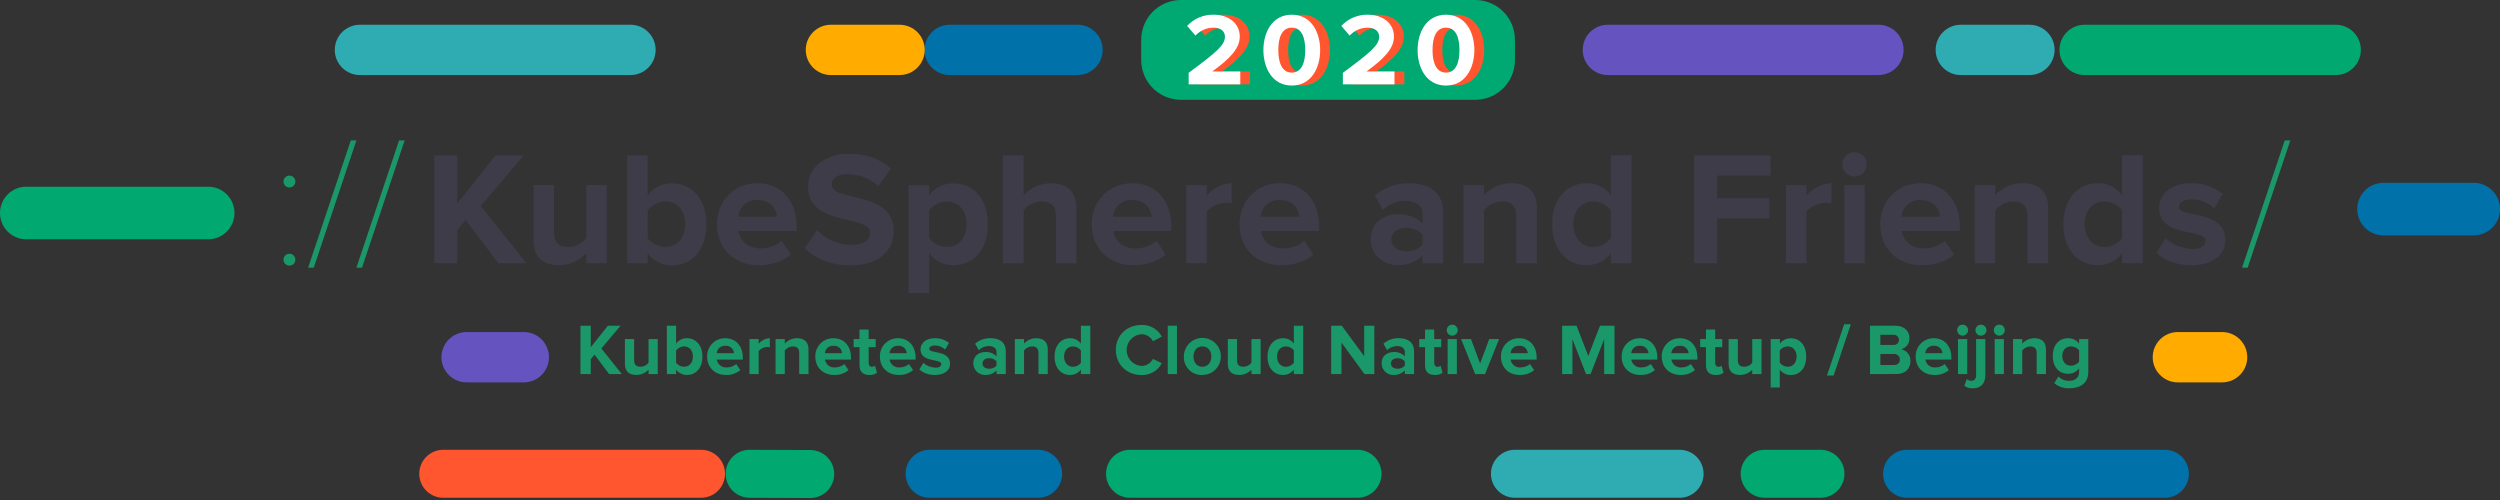 <svg xmlns="http://www.w3.org/2000/svg" width="280" height="56" fill="none" viewBox="0 0 280 56">
    <rect x="0" y="0" width="280" height="56" fill="#333333" stroke="none"/>
    <path fill="#1B9869" d="M31.75 20.353c-.004-.133.032-.264.103-.376.07-.113.173-.201.295-.255.122-.054.256-.07.387-.046.131.023.252.085.347.178.096.093.161.212.188.342.027.13.015.265-.035.388-.05.124-.136.229-.247.303-.11.074-.24.113-.373.113-.173-.002-.338-.07-.462-.19s-.197-.284-.203-.457zm0 8.733c0-.132.039-.261.112-.371.073-.11.177-.197.299-.247.122-.051.256-.065.386-.039.13.026.249.09.342.183.094.093.157.213.183.342.026.13.012.264-.039.386-.05.122-.136.227-.246.3-.11.073-.24.111-.372.111-.175 0-.343-.07-.467-.194-.125-.123-.196-.29-.198-.465v-.006zM34.511 29.977l4.778-14.255h.63l-4.777 14.255h-.63zM39.92 29.977l4.778-14.255h.625l-4.778 14.255h-.625zM251.115 29.977l4.778-14.255h.625l-4.778 14.255h-.625z"/>
    <path fill="#01A970" fill-rule="evenodd" d="M0 23.856c0-1.627 1.319-2.945 2.945-2.945h20.37c1.627 0 2.946 1.318 2.946 2.945 0 1.626-1.319 2.945-2.945 2.945H2.946C1.318 26.8 0 25.482 0 23.856z" clip-rule="evenodd"/>
    <path fill="#6553C0" fill-rule="evenodd" d="M49.442 40.008c0-1.556 1.262-2.818 2.818-2.818h6.407c1.556 0 2.818 1.262 2.818 2.818s-1.262 2.818-2.818 2.818H52.26c-1.556 0-2.818-1.262-2.818-2.818z" clip-rule="evenodd"/>
    <path fill="#FFAB00" fill-rule="evenodd" d="M241.103 40.008c0-1.556 1.261-2.818 2.817-2.818h4.955c1.556 0 2.818 1.262 2.818 2.818s-1.262 2.818-2.818 2.818h-4.955c-1.556 0-2.817-1.262-2.817-2.818z" clip-rule="evenodd"/>
    <path fill="#0171A9" fill-rule="evenodd" d="M264.01 23.417c0-1.627 1.319-2.945 2.945-2.945h10.1c1.627 0 2.945 1.318 2.945 2.945 0 1.626-1.318 2.945-2.945 2.945h-10.1c-1.626 0-2.945-1.319-2.945-2.945z" clip-rule="evenodd"/>
    <path fill="#3D3C48" d="M55.812 29.488l-3.661-4.858-.936 1.143v3.715h-2.574V17.403h2.574v5.383l4.277-5.383h3.173l-4.823 5.67 5.13 6.415h-3.16zM65.663 29.488v-1.106c-.395.421-.872.755-1.403.981-.53.227-1.102.34-1.679.333-1.92 0-2.826-1.051-2.826-2.756V20.73h2.301v5.313c0 1.213.636 1.613 1.613 1.613.386-.006.765-.1 1.11-.272.346-.173.647-.421.884-.727v-5.927h2.303v8.757h-2.303zM70.238 29.488V17.403h2.301v4.466c.313-.42.72-.76 1.19-.994.47-.233.987-.351 1.51-.346 2.23 0 3.88 1.74 3.88 4.585 0 2.937-1.668 4.605-3.88 4.605-.522 0-1.038-.122-1.507-.355-.468-.233-.876-.57-1.193-.987V29.5l-2.3-.013zm4.295-1.839c1.314 0 2.212-1.032 2.212-2.556s-.888-2.538-2.212-2.538c-.387.009-.768.105-1.113.28-.345.177-.646.428-.88.737v3.1c.238.301.54.546.886.716.344.17.723.262 1.107.269v-.008zM80.3 25.1c0-2.537 1.883-4.584 4.53-4.584 2.648 0 4.387 1.957 4.387 4.803v.551h-6.509c.163 1.07 1.035 1.958 2.52 1.958.743 0 1.76-.308 2.321-.851l1.033 1.523c-.87.788-2.249 1.214-3.607 1.214-2.664-.008-4.676-1.802-4.676-4.613zm4.538-2.7c-.53-.033-1.052.144-1.453.494-.4.35-.646.844-.685 1.374h4.313c-.073-.833-.662-1.868-2.175-1.868zM90.106 27.785l1.413-2.012c.495.52 1.091.936 1.752 1.22.66.283 1.372.43 2.09.43 1.432 0 2.102-.636 2.102-1.343 0-2.101-6.96-.635-6.96-5.183 0-2.013 1.74-3.678 4.585-3.678 1.92 0 3.518.58 4.713 1.686l-1.432 1.92c-.967-.86-2.222-1.329-3.517-1.313-1.087 0-1.702.473-1.702 1.198 0 1.902 6.943.615 6.943 5.129 0 2.212-1.597 3.88-4.842 3.88-2.338-.013-4.005-.793-5.145-1.934zM104.062 28.364v4.466h-2.304V20.745h2.304v1.106c.318-.412.727-.745 1.196-.973.468-.228.983-.345 1.504-.34 2.246 0 3.877 1.668 3.877 4.584 0 2.916-1.634 4.584-3.877 4.584-.524.002-1.04-.119-1.509-.352-.469-.233-.877-.572-1.191-.99zm4.202-3.263c0-1.503-.906-2.538-2.227-2.538-.383.007-.76.1-1.102.273-.342.173-.641.42-.873.725v3.082c.233.305.531.554.873.73.342.175.718.272 1.102.284 1.321 0 2.227-1.032 2.227-2.556zM118.251 29.488V24.16c0-1.216-.633-1.597-1.613-1.597-.388.005-.769.1-1.115.276-.345.176-.646.43-.878.74v5.91h-2.32V17.402h2.32v4.466c.386-.427.859-.768 1.387-1 .528-.23 1.099-.346 1.676-.34 1.922 0 2.847 1.051 2.847 2.754V29.5l-2.304-.013zM122.275 25.1c0-2.537 1.886-4.584 4.532-4.584 2.645 0 4.386 1.957 4.386 4.803v.551h-6.506c.163 1.07 1.032 1.958 2.519 1.958.743 0 1.757-.308 2.319-.851l1.033 1.523c-.87.788-2.246 1.214-3.607 1.214-2.663-.008-4.676-1.802-4.676-4.613zm4.532-2.7c-.531-.033-1.053.144-1.454.494-.4.35-.646.844-.685 1.374h4.314c-.074-.833-.652-1.868-2.175-1.868zM132.862 29.488v-8.756h2.301v1.18c.342-.416.767-.755 1.248-.995s1.007-.377 1.544-.4v2.245c-.209-.04-.422-.058-.635-.052-.762 0-1.776.433-2.157.996v5.78l-2.301.002zM138.824 25.1c0-2.537 1.884-4.584 4.531-4.584 2.648 0 4.385 1.957 4.385 4.803v.551h-6.507c.163 1.07 1.035 1.958 2.522 1.958.74 0 1.757-.308 2.319-.851l1.033 1.523c-.87.788-2.249 1.214-3.607 1.214-2.664-.008-4.676-1.802-4.676-4.613zm4.531-2.7c-.53-.033-1.052.145-1.453.495s-.648.843-.687 1.373h4.315c-.073-.833-.654-1.868-2.175-1.868zM159.324 29.488v-.925c-.599.725-1.631 1.143-2.773 1.143-1.395 0-3.027-.943-3.027-2.89 0-2.068 1.632-2.827 3.027-2.827 1.176 0 2.193.378 2.773 1.07v-1.107c0-.888-.761-1.468-1.922-1.468-.941.009-1.843.378-2.52 1.032l-.906-1.613c1.06-.918 2.423-1.408 3.825-1.377 2.012 0 3.843.788 3.843 3.316v5.656l-2.32-.01zm0-2.102v-1.088c-.38-.507-1.105-.788-1.838-.788-.907 0-1.65.489-1.65 1.314 0 .825.743 1.313 1.65 1.313.733.011 1.458-.244 1.838-.75zM169.818 29.488v-5.294c0-1.213-.635-1.631-1.613-1.631-.387.007-.768.103-1.114.279-.345.176-.646.428-.879.738v5.908h-2.307v-8.756h2.304v1.124c.388-.426.861-.766 1.388-.997.528-.23 1.099-.347 1.675-.343 1.938 0 2.863 1.088 2.863 2.79v6.182h-2.317zM180.42 29.488v-1.124c-.315.418-.723.757-1.192.99-.468.233-.985.354-1.509.352-2.193 0-3.877-1.668-3.877-4.605 0-2.846 1.647-4.585 3.877-4.585.524-.006 1.042.113 1.512.346.469.233.876.573 1.189.994V17.39h2.319v12.085l-2.319.013zm0-2.827v-3.1c-.231-.307-.529-.557-.871-.73-.343-.173-.721-.265-1.105-.268-1.313 0-2.23 1.035-2.23 2.538 0 1.502.907 2.556 2.23 2.556.384-.003.762-.095 1.105-.268.343-.173.641-.423.871-.73v.002zM189.737 29.488V17.403h8.556v2.265h-5.981v2.524h5.852v2.268h-5.852v5.02l-2.575.008zM200.032 29.488v-8.756h2.301v1.18c.342-.416.767-.755 1.248-.995s1.007-.377 1.544-.4v2.245c-.209-.04-.422-.058-.636-.052-.759 0-1.775.433-2.156.996v5.78l-2.301.002zM206.339 18.412c0-.363.144-.711.401-.968.256-.257.604-.401.967-.401s.712.144.968.4c.257.258.401.606.401.969s-.144.71-.401.968c-.256.256-.605.4-.968.4s-.711-.144-.967-.4c-.257-.257-.401-.605-.401-.968zm.218 11.076v-8.756h2.301v8.756h-2.301zM210.581 25.1c0-2.537 1.883-4.584 4.531-4.584 2.648 0 4.387 1.957 4.387 4.803v.551h-6.509c.165 1.07 1.035 1.958 2.522 1.958.74 0 1.757-.308 2.319-.851l1.032 1.523c-.869.788-2.246 1.214-3.606 1.214-2.664-.008-4.676-1.802-4.676-4.613zm4.531-2.7c-.53-.033-1.053.144-1.453.494-.4.35-.647.844-.685 1.374h4.313c-.073-.833-.654-1.868-2.175-1.868zM227.074 29.488v-5.294c0-1.213-.635-1.631-1.612-1.631-.388.007-.769.103-1.114.279-.346.176-.647.428-.88.738v5.908h-2.299v-8.756h2.304v1.124c.388-.426.861-.766 1.388-.997.528-.231 1.099-.348 1.675-.343 1.939 0 2.863 1.088 2.863 2.79v6.182h-2.325zM237.677 29.488v-1.124c-.315.418-.723.757-1.192.99-.468.233-.985.354-1.509.352-2.193 0-3.879-1.668-3.879-4.605 0-2.846 1.649-4.585 3.879-4.585.524-.006 1.042.113 1.512.346.469.233.876.573 1.189.994V17.39h2.319v12.085l-2.319.013zm0-2.827v-3.1c-.23-.307-.529-.557-.871-.73-.343-.173-.721-.265-1.105-.268-1.313 0-2.23 1.035-2.23 2.538 0 1.502.907 2.556 2.23 2.556.384-.003.762-.095 1.105-.268.343-.173.641-.423.871-.73v.002zM241.52 28.348l.998-1.668c.843.733 1.909 1.16 3.026 1.213.995 0 1.468-.38 1.468-.925 0-1.431-5.185-.262-5.185-3.699 0-1.466 1.269-2.753 3.591-2.753 1.273-.014 2.514.407 3.514 1.195l-.924 1.632c-.703-.656-1.629-1.019-2.59-1.014-.836 0-1.379.362-1.379.851 0 1.287 5.201.2 5.201 3.733 0 1.613-1.377 2.793-3.804 2.793-1.523 0-2.989-.507-3.916-1.358z"/>
    <path fill="#1B9869" d="M68.226 41.897l-1.639-2.176-.423.513v1.663h-1.153v-5.415h1.153v2.412l1.918-2.412h1.421l-2.151 2.543 2.295 2.872h-1.42zM72.637 41.897v-.494c-.177.188-.39.338-.628.44-.237.102-.493.153-.752.15-.861 0-1.268-.47-1.268-1.234v-2.785h1.032v2.38c0 .544.284.723.722.723.173-.002.344-.044.498-.121.155-.078.29-.189.396-.326v-2.653h1.032v3.92h-1.032zM74.69 41.897v-5.415h1.033v2c.14-.19.323-.343.533-.448.21-.104.443-.157.678-.154.998 0 1.737.788 1.737 2.054 0 1.314-.747 2.063-1.737 2.063-.234 0-.465-.054-.675-.158-.21-.104-.394-.255-.536-.441v.499h-1.032zm1.926-.82c.594 0 .99-.462.99-1.145 0-.684-.396-1.138-.99-1.138-.173.004-.343.047-.498.126-.154.078-.29.19-.395.328v1.39c.107.136.243.245.397.322.155.076.324.117.496.12v-.003zM79.198 39.934c-.007-.27.04-.538.14-.789.1-.25.248-.48.438-.671.19-.192.416-.343.666-.446.25-.102.517-.152.787-.148 1.177 0 1.965.877 1.965 2.151v.245h-2.916c.043.261.183.497.392.66.21.163.473.24.738.217.383 0 .755-.136 1.05-.38l.463.68c-.456.369-1.03.562-1.616.543-1.195 0-2.107-.803-2.107-2.062zm2.031-1.208c-.237-.015-.471.065-.65.22-.18.157-.29.378-.309.615h1.941c-.007-.12-.04-.237-.093-.345-.054-.107-.13-.203-.221-.28-.092-.078-.198-.137-.313-.173-.115-.036-.235-.049-.355-.037zM83.94 41.897v-3.92h1.032v.525c.153-.186.344-.337.56-.445.215-.108.45-.17.69-.18v1.006c-.093-.018-.188-.026-.283-.024-.183.003-.364.045-.53.121-.167.077-.316.188-.437.326v2.59H83.94zM89.512 41.897v-2.365c0-.546-.284-.733-.723-.733-.173.004-.344.046-.498.125-.155.079-.29.191-.395.33v2.643h-1.032v-3.92h1.032v.504c.174-.191.386-.343.623-.447.237-.104.492-.157.75-.155.868 0 1.283.49 1.283 1.251v2.767h-1.04zM91.316 39.934c-.008-.27.04-.538.138-.789.1-.25.248-.479.437-.67.19-.193.416-.344.666-.447.25-.102.517-.152.787-.148 1.179 0 1.967.877 1.967 2.151v.245h-2.916c.043.261.183.497.392.66.209.162.471.24.735.217.384 0 .756-.136 1.051-.38l.462.68c-.455.37-1.029.562-1.615.543-1.203 0-2.104-.803-2.104-2.062zm2.028-1.208c-.238-.016-.471.064-.65.22-.18.157-.29.378-.307.615h1.931c-.008-.12-.04-.236-.093-.343-.053-.107-.128-.202-.219-.28-.09-.077-.196-.136-.31-.173-.113-.036-.233-.05-.352-.04zM96.268 40.917v-2.04h-.66v-.9h.65v-1.072h1.032v1.072h.788v.9h-.788v1.764c0 .262.128.439.357.439.13.005.257-.038.357-.121l.218.788c-.247.184-.552.273-.859.25-.704 0-1.095-.363-1.095-1.08zM98.55 39.934c-.007-.27.04-.538.14-.789.1-.25.248-.48.438-.671.19-.192.416-.343.666-.446.249-.102.517-.152.787-.148 1.177 0 1.965.877 1.965 2.151v.245H99.63c.043.261.183.497.393.66.209.163.472.24.737.217.383 0 .755-.136 1.05-.38l.463.68c-.456.369-1.03.562-1.616.543-1.206 0-2.106-.803-2.106-2.062zm2.031-1.208c-.237-.015-.471.065-.65.22-.18.157-.29.378-.309.615h1.934c-.008-.12-.04-.236-.094-.343-.053-.107-.127-.202-.218-.28-.091-.077-.196-.136-.31-.173-.114-.036-.234-.05-.353-.04zM102.963 41.39l.447-.749c.377.33.855.52 1.355.544.447 0 .657-.171.657-.413 0-.643-2.322-.115-2.322-1.657 0-.657.57-1.235 1.608-1.235.569-.01 1.125.176 1.576.525l-.431.741c-.315-.294-.73-.456-1.161-.454-.373 0-.617.162-.617.383 0 .575 2.332.087 2.332 1.671 0 .722-.617 1.25-1.707 1.25-.633.014-1.25-.201-1.737-.606zM111.608 41.897v-.413c-.158.17-.351.303-.565.391-.215.088-.446.129-.677.119-.176.008-.35-.02-.515-.082-.164-.062-.314-.156-.44-.277-.127-.121-.228-.267-.297-.428-.069-.162-.104-.336-.104-.51 0-.928.731-1.27 1.356-1.27.229-.014.459.022.673.105.215.083.409.211.569.376v-.497c0-.396-.341-.656-.861-.656-.421.004-.825.17-1.127.462l-.407-.722c.474-.412 1.085-.632 1.712-.618.904 0 1.723.357 1.723 1.487v2.533h-1.04zm0-.94v-.49c-.103-.115-.231-.207-.374-.267-.143-.06-.298-.088-.453-.082-.407 0-.741.22-.741.594 0 .373.334.583.741.583.154.01.308-.016.452-.074.143-.058.271-.148.375-.262v-.003zM116.31 41.897v-2.365c0-.546-.284-.733-.722-.733-.174.003-.345.046-.499.125-.155.078-.29.191-.395.33v2.643h-1.032v-3.92h1.032v.504c.174-.19.386-.343.622-.447.236-.103.492-.156.75-.155.869 0 1.284.49 1.284 1.251v2.767h-1.04zM121.062 41.897v-.5c-.142.187-.325.338-.535.442-.21.104-.441.158-.676.157-.982 0-1.739-.746-1.739-2.062 0-1.274.741-2.054 1.739-2.054.235-.003.467.05.678.155.21.105.393.258.533.446v-2h1.051v5.416h-1.051zm0-1.267v-1.387c-.103-.137-.237-.249-.39-.326-.154-.078-.323-.119-.495-.12-.594 0-1.001.465-1.001 1.137 0 .673.407 1.146 1.001 1.146.172-.002.341-.043.495-.12.153-.078.287-.19.39-.327v-.003zM124.976 39.196c0-1.674 1.258-2.804 2.89-2.804.461-.014.918.101 1.317.333.4.233.726.572.942.981l-.993.512c-.121-.233-.302-.429-.525-.568-.223-.138-.479-.214-.741-.22-.455.025-.884.223-1.197.554-.313.33-.488.77-.488 1.225 0 .455.175.894.488 1.225.313.33.742.529 1.197.553.262-.005.518-.081.741-.22.223-.139.404-.335.525-.568l.993.478c-.215.411-.54.754-.94.99-.399.234-.856.353-1.319.342-1.632-.013-2.89-1.148-2.89-2.813zM130.789 41.897v-5.415h1.032v5.415h-1.032zM132.591 39.934c-.002-.411.117-.814.344-1.157.226-.343.55-.611.929-.77.379-.16.797-.202 1.2-.123.404.078.775.275 1.066.565.291.29.49.66.571 1.064.081.403.04.82-.117 1.2s-.423.706-.765.934c-.342.228-.744.35-1.155.35-.275.011-.548-.034-.805-.133-.256-.1-.488-.251-.683-.445-.195-.194-.347-.426-.448-.681-.101-.256-.147-.53-.137-.804zm3.079 0c0-.61-.357-1.138-1.006-1.138s-.998.526-.998 1.138c0 .612.357 1.145.998 1.145s1.006-.528 1.006-1.145zM140.161 41.897v-.494c-.176.188-.391.338-.628.44-.238.102-.495.153-.753.15-.859 0-1.266-.47-1.266-1.234v-2.785h1.032v2.38c0 .544.284.723.722.723.173-.003.343-.044.498-.122.154-.077.29-.188.395-.325v-2.653h1.03v3.92h-1.03zM144.911 41.897v-.5c-.141.187-.324.339-.534.443-.21.104-.441.157-.675.156-.982 0-1.739-.746-1.739-2.062 0-1.274.739-2.054 1.739-2.054.235-.003.467.05.677.155.21.104.392.257.532.446v-2h1.05v5.416h-1.05zm0-1.267v-1.387c-.104-.138-.237-.25-.391-.327-.153-.077-.323-.118-.495-.12-.591 0-.998.465-.998 1.138 0 .673.407 1.146.998 1.146.172-.002.342-.043.495-.12.154-.078.287-.19.391-.327v-.003zM152.82 41.897l-2.574-3.529v3.529h-1.153v-5.415h1.187l2.509 3.415v-3.415h1.134v5.415h-1.103zM157.338 41.897v-.413c-.158.17-.351.303-.565.391-.215.088-.446.129-.677.119-.176.008-.351-.02-.515-.082-.164-.061-.314-.156-.44-.277-.127-.121-.228-.267-.297-.428-.069-.162-.104-.336-.104-.51 0-.928.73-1.27 1.356-1.27.229-.014.459.022.673.105.215.083.409.211.569.376v-.497c0-.396-.341-.656-.861-.656-.421.004-.825.17-1.127.462l-.407-.722c.475-.412 1.086-.632 1.715-.618.901 0 1.72.357 1.72 1.487v2.533h-1.04zm0-.94v-.49c-.103-.115-.231-.207-.374-.267-.143-.06-.298-.088-.453-.082-.407 0-.738.22-.738.594 0 .373.331.583.738.583.154.01.308-.016.452-.074.143-.058.271-.148.375-.262v-.003zM159.603 40.917v-2.04h-.652v-.9h.652v-1.072h1.029v1.072h.788v.9h-.788v1.764c0 .262.132.439.358.439.129.005.257-.038.357-.121l.22.788c-.247.184-.553.272-.861.25-.722 0-1.103-.363-1.103-1.08zM162.038 36.936c.01-.155.079-.301.193-.408.114-.107.264-.166.42-.166.156 0 .307.06.42.166.114.107.183.253.194.408.005.084-.007.169-.035.248-.028.079-.073.152-.13.213-.058.061-.127.11-.204.144-.077.033-.161.05-.245.05-.084 0-.167-.017-.244-.05-.077-.034-.147-.083-.204-.144-.058-.061-.102-.134-.13-.213-.029-.08-.041-.164-.035-.248zm.097 4.963v-3.922h1.032v3.92l-1.032.002zM165.219 41.897l-1.576-3.923h1.105l1.022 2.73 1.025-2.727h1.103l-1.576 3.922-1.103-.002zM168.108 39.934c-.007-.27.04-.538.14-.789.099-.25.248-.48.438-.671.189-.192.416-.343.665-.446.25-.102.518-.152.788-.148 1.179 0 1.965.877 1.965 2.151v.245h-2.919c.043.261.183.497.392.66.209.162.471.24.735.217.384 0 .755-.136 1.051-.38l.462.68c-.456.37-1.029.562-1.615.543-1.204 0-2.102-.803-2.102-2.062zm2.031-1.208c-.238-.016-.471.064-.651.22-.179.157-.289.378-.306.615h1.931c-.008-.12-.04-.237-.093-.344-.054-.107-.129-.203-.22-.28-.092-.078-.198-.137-.312-.173-.115-.037-.235-.05-.355-.038h.006zM179.666 41.897v-3.904l-1.523 3.904h-.505l-1.526-3.907v3.907h-1.153v-5.415h1.615l1.314 3.386 1.313-3.386h1.624v5.415h-1.159zM181.626 39.934c-.008-.27.04-.538.139-.79.099-.25.248-.479.437-.67.19-.193.417-.344.667-.446.249-.102.517-.153.787-.148 1.177 0 1.965.877 1.965 2.151v.245h-2.916c.043.262.183.498.393.66.209.163.473.24.737.217.384 0 .755-.135 1.051-.38l.462.68c-.456.37-1.029.562-1.616.543-1.205 0-2.106-.803-2.106-2.062zm2.03-1.208c-.237-.016-.471.064-.651.22-.179.157-.29.378-.308.615h1.934c-.008-.12-.04-.235-.094-.342-.054-.107-.128-.202-.219-.28-.09-.077-.196-.136-.309-.173-.114-.037-.234-.05-.353-.04zM186.115 39.934c-.007-.27.04-.538.14-.789.099-.25.248-.48.437-.671.19-.192.417-.343.666-.446.25-.102.518-.152.787-.148 1.177 0 1.965.877 1.965 2.151v.245h-2.913c.043.261.183.497.392.66.209.162.471.24.735.217.384 0 .755-.136 1.051-.38l.462.68c-.456.37-1.029.562-1.615.543-1.201 0-2.107-.803-2.107-2.062zm2.03-1.208c-.237-.015-.471.065-.65.22-.179.157-.29.378-.308.615h1.936c-.008-.12-.04-.236-.094-.343-.053-.107-.128-.203-.219-.28-.091-.078-.197-.137-.311-.174-.114-.036-.234-.05-.354-.038zM191.069 40.917v-2.04h-.649v-.9h.649v-1.072h1.033v1.072h.788v.9h-.788v1.764c0 .262.128.439.357.439.13.005.257-.038.357-.121l.218.788c-.247.184-.552.273-.859.25-.725 0-1.106-.363-1.106-1.08zM196.249 41.897v-.494c-.176.189-.39.339-.627.44-.238.102-.494.153-.752.15-.861 0-1.266-.47-1.266-1.234v-2.785h1.035v2.38c0 .544.286.723.722.723.173-.002.343-.044.498-.12.155-.078.29-.19.395-.327v-2.653h1.033v3.92h-1.038zM199.336 41.397v1.997h-1.019v-5.417h1.03v.504c.142-.186.325-.336.535-.439.21-.103.442-.156.676-.155 1.006 0 1.736.746 1.736 2.055 0 1.308-.73 2.062-1.736 2.062-.237.001-.471-.053-.683-.158-.212-.106-.397-.26-.539-.449zm1.884-1.463c0-.673-.405-1.138-.999-1.138-.171.003-.34.045-.493.123-.153.077-.287.188-.392.324v1.382c.105.136.238.248.392.327.153.078.321.122.493.127.594 0 .999-.462.999-1.145zM204.621 42.062l1.923-5.743h.749l-1.926 5.743h-.746zM209.446 41.897v-5.415h2.85c1.033 0 1.561.66 1.561 1.382.015.284-.071.564-.242.791-.171.227-.416.387-.693.451.301.062.571.227.763.467.192.24.293.54.287.847 0 .82-.525 1.469-1.576 1.469l-2.95.008zm3.234-3.834c0-.08-.017-.16-.05-.233-.032-.074-.08-.14-.141-.193-.06-.054-.13-.094-.207-.118-.077-.024-.158-.032-.238-.023h-1.445v1.138h1.445c.08.01.162.003.239-.02.078-.024.149-.064.209-.118.061-.054.109-.12.141-.195.032-.074.048-.154.047-.235v-.003zm.105 2.202c0-.087-.018-.174-.054-.254-.035-.08-.088-.151-.153-.21-.065-.058-.142-.102-.225-.128-.084-.027-.172-.035-.259-.025h-1.495v1.235h1.495c.431.002.691-.226.691-.615v-.003zM214.555 39.934c-.007-.27.04-.538.139-.789.099-.25.248-.479.437-.67.19-.193.416-.344.665-.447.25-.102.518-.152.787-.148 1.18 0 1.968.877 1.968 2.151v.245h-2.916c.043.261.183.497.392.66.208.162.471.24.735.217.384 0 .755-.136 1.051-.38l.462.68c-.456.37-1.029.562-1.615.543-1.204 0-2.105-.803-2.105-2.062zm2.028-1.208c-.237-.016-.471.064-.65.22-.179.157-.289.378-.306.615h1.931c-.008-.12-.04-.236-.093-.343-.054-.107-.128-.202-.219-.28-.091-.077-.196-.136-.31-.173-.114-.036-.234-.05-.353-.04zM219.2 36.936c.01-.155.079-.301.193-.408.114-.107.264-.166.42-.166.156 0 .307.06.421.166.114.107.183.253.193.408.005.084-.007.169-.035.248-.028.079-.072.152-.13.213-.057.061-.127.11-.204.144-.077.033-.16.05-.245.05-.084 0-.167-.017-.244-.05-.077-.034-.147-.083-.204-.144-.058-.061-.102-.134-.13-.213-.029-.08-.04-.164-.035-.248zm.097 4.963v-3.922h1.033v3.92l-1.033.002zM220.011 43.21l.263-.764c.07.067.152.12.242.155s.186.052.283.05c.318 0 .526-.205.526-.642v-4.032h1.032v4.03c0 .893-.454 1.484-1.398 1.484-.339.026-.677-.074-.948-.28zm1.243-6.271c.01-.156.079-.302.193-.409.114-.106.264-.166.42-.166.156 0 .306.06.42.166.114.107.183.253.193.409.006.084-.006.168-.034.247-.029.08-.073.152-.13.213-.058.062-.127.11-.204.144-.078.034-.161.05-.245.05-.084 0-.167-.017-.244-.05-.078-.033-.147-.082-.205-.144-.057-.061-.101-.134-.13-.213-.028-.079-.04-.163-.034-.247zM223.308 36.936c.01-.155.079-.301.193-.408.114-.107.264-.166.42-.166.156 0 .307.06.421.166.113.107.182.253.193.408.005.084-.007.169-.035.248-.028.079-.073.152-.13.213-.058.061-.127.11-.204.144-.077.033-.161.05-.245.05-.084 0-.167-.017-.244-.05-.077-.034-.147-.083-.204-.144-.058-.061-.102-.134-.13-.213-.029-.08-.041-.164-.035-.248zm.097 4.963v-3.922h1.032v3.92l-1.032.002zM228.107 41.897v-2.365c0-.546-.283-.733-.722-.733-.174.004-.344.046-.499.125-.154.079-.289.191-.394.33v2.643h-1.033v-3.92h1.033v.504c.174-.191.386-.343.623-.447.236-.104.492-.157.751-.155.866 0 1.282.49 1.282 1.251v2.767h-1.041zM230.08 42.908l.465-.74c.157.163.348.29.559.373.211.083.438.12.665.107.496 0 1.09-.213 1.09-1.009v-.38c-.142.188-.327.341-.538.447-.211.106-.445.161-.681.162-.974 0-1.728-.684-1.728-1.99 0-1.305.738-1.998 1.728-1.998.236-.003.47.05.681.155.212.104.396.257.538.446v-.504h1.03v3.657c0 1.487-1.154 1.852-2.12 1.852-.617.032-1.221-.175-1.689-.578zm2.779-2.396v-1.277c-.106-.134-.241-.242-.394-.318-.153-.076-.321-.117-.491-.12-.594 0-.999.407-.999 1.082s.405 1.08.999 1.08c.171-.006.339-.049.492-.126.153-.077.287-.186.393-.321z"/>
    <path fill="#01A970" fill-rule="evenodd" d="M123.878 53.062c0-1.484 1.203-2.686 2.687-2.686h25.475c1.483 0 2.686 1.202 2.686 2.686s-1.203 2.687-2.686 2.687h-25.475c-1.484 0-2.687-1.203-2.687-2.687z" clip-rule="evenodd"/>
    <path fill="#0171A9" fill-rule="evenodd" d="M101.427 53.062c0-1.484 1.203-2.686 2.686-2.686h12.157c1.484 0 2.687 1.202 2.687 2.686s-1.203 2.687-2.687 2.687h-12.157c-1.483 0-2.686-1.203-2.686-2.687z" clip-rule="evenodd"/>
    <path fill="#2FACB2" fill-rule="evenodd" d="M166.987 53.062c0-1.484 1.203-2.686 2.687-2.686h18.44c1.484 0 2.687 1.202 2.687 2.686s-1.203 2.687-2.687 2.687h-18.44c-1.484 0-2.687-1.203-2.687-2.687z" clip-rule="evenodd"/>
    <path fill="#01A970" fill-rule="evenodd" d="M194.957 53.062c0-1.484 1.203-2.686 2.687-2.686h6.249c1.484 0 2.686 1.202 2.686 2.686s-1.202 2.687-2.686 2.687h-6.249c-1.484 0-2.687-1.203-2.687-2.687z" clip-rule="evenodd"/>
    <path fill="#FF5630" fill-rule="evenodd" d="M46.958 53.062c0-1.484 1.202-2.686 2.686-2.686h28.874c1.484 0 2.686 1.202 2.686 2.686s-1.202 2.687-2.686 2.687H49.644c-1.484 0-2.686-1.203-2.686-2.687z" clip-rule="evenodd"/>
    <path fill="#01A970" fill-rule="evenodd" d="M81.272 53.05c.006-1.483 1.214-2.68 2.698-2.674l6.788.028c1.483.007 2.681 1.215 2.675 2.698-.007 1.484-1.215 2.682-2.698 2.676l-6.788-.03c-1.484-.006-2.681-1.214-2.675-2.697z" clip-rule="evenodd"/>
    <path fill="#0171A9" fill-rule="evenodd" d="M210.905 53.062c0-1.484 1.203-2.686 2.686-2.686h28.877c1.484 0 2.686 1.202 2.686 2.686s-1.202 2.687-2.686 2.687h-28.877c-1.483 0-2.686-1.203-2.686-2.687z" clip-rule="evenodd"/>
    <path fill="#2FACB2" fill-rule="evenodd" d="M37.496 5.588c0-1.556 1.261-2.817 2.817-2.817h30.3c1.557 0 2.819 1.261 2.819 2.817 0 1.557-1.262 2.818-2.818 2.818h-30.3c-1.557 0-2.818-1.261-2.818-2.818z" clip-rule="evenodd"/>
    <path fill="#0171A9" fill-rule="evenodd" d="M103.549 5.588c0-1.556 1.262-2.817 2.818-2.817h14.314c1.556 0 2.818 1.261 2.818 2.817 0 1.557-1.262 2.818-2.818 2.818h-14.314c-1.556 0-2.818-1.261-2.818-2.818z" clip-rule="evenodd"/>
    <path fill="#FFAB00" fill-rule="evenodd" d="M90.245 5.588c0-1.556 1.261-2.817 2.818-2.817h7.688c1.557 0 2.818 1.261 2.818 2.817 0 1.557-1.261 2.818-2.818 2.818h-7.688c-1.557 0-2.818-1.261-2.818-2.818z" clip-rule="evenodd"/>
    <path fill="#6553C0" fill-rule="evenodd" d="M177.263 5.588c0-1.556 1.261-2.817 2.818-2.817h30.302c1.557 0 2.818 1.261 2.818 2.817 0 1.557-1.261 2.818-2.818 2.818h-30.302c-1.557 0-2.818-1.261-2.818-2.818z" clip-rule="evenodd"/>
    <path fill="#01A970" fill-rule="evenodd" d="M230.661 5.588c0-1.556 1.261-2.817 2.818-2.817h28.12c1.556 0 2.817 1.261 2.817 2.817 0 1.557-1.261 2.818-2.817 2.818h-28.12c-1.557 0-2.818-1.261-2.818-2.818z" clip-rule="evenodd"/>
    <path fill="#2FACB2" fill-rule="evenodd" d="M216.793 5.588c0-1.556 1.262-2.817 2.818-2.817h7.686c1.557 0 2.818 1.261 2.818 2.817 0 1.557-1.261 2.818-2.818 2.818h-7.686c-1.556 0-2.818-1.261-2.818-2.818z" clip-rule="evenodd"/>
    <path fill="#00A971" d="M165.221 0h-32.953c-2.459 0-4.453 1.994-4.453 4.453v2.273c0 2.46 1.994 4.453 4.453 4.453h32.953c2.459 0 4.453-1.994 4.453-4.453V4.453c0-2.46-1.994-4.453-4.453-4.453z"/>
    <g style="mix-blend-mode:color-dodge">
        <path fill="#FF5630" d="M134.222 9.445v-1.29c3.152-2.328 4.066-3.11 4.066-4.054 0-.68-.612-1.003-1.245-1.003-.386-.006-.769.07-1.124.224-.355.153-.674.379-.935.664l-.933-1.083c.376-.407.834-.73 1.344-.946.51-.216 1.06-.322 1.614-.31 1.647 0 2.937.923 2.937 2.454 0 1.314-1.082 2.454-3.074 3.904h3.129v1.44h-5.779zM142.599 5.61c0-1.981.98-3.962 3.179-3.962 2.198 0 3.178 1.98 3.178 3.962 0 1.98-.977 3.972-3.176 3.972-2.198 0-3.181-1.991-3.181-3.972zm4.689 0c0-1.416-.405-2.512-1.51-2.512-1.106 0-1.508 1.096-1.508 2.512s.415 2.522 1.508 2.522c1.092 0 1.51-1.106 1.51-2.522zM151.502 9.445v-1.29c3.152-2.328 4.063-3.11 4.063-4.054 0-.68-.609-1.003-1.242-1.003-.387-.005-.771.07-1.126.224-.355.153-.674.38-.936.664l-.933-1.083c.376-.407.835-.73 1.345-.946.511-.216 1.061-.322 1.616-.31 1.647 0 2.936.923 2.936 2.454 0 1.314-1.082 2.454-3.076 3.904h3.134v1.44h-5.781zM159.873 5.61c0-1.981.98-3.962 3.178-3.962 2.199 0 3.179 1.98 3.179 3.962 0 1.98-.98 3.972-3.179 3.972-2.198 0-3.178-1.991-3.178-3.972zm4.686 0c0-1.416-.402-2.512-1.508-2.512-1.105 0-1.51 1.096-1.51 2.512s.415 2.522 1.51 2.522c1.096 0 1.508-1.106 1.508-2.522z"/>
    </g>
    <path fill="#fff" d="M133.13 9.445v-1.29c3.152-2.328 4.064-3.11 4.064-4.054 0-.68-.61-1.003-1.243-1.003-.387-.005-.77.07-1.126.224-.355.153-.674.38-.936.664l-.932-1.083c.376-.407.834-.73 1.345-.946.51-.216 1.061-.322 1.615-.31 1.647 0 2.937.923 2.937 2.454 0 1.314-1.083 2.454-3.076 3.904h3.134v1.44h-5.782zM141.501 5.61c0-1.982.98-3.963 3.178-3.963 2.199 0 3.179 1.981 3.179 3.962s-.98 3.973-3.179 3.973c-2.198 0-3.178-1.992-3.178-3.973zm4.686 0c0-1.417-.402-2.512-1.508-2.512-1.105 0-1.507 1.095-1.507 2.511 0 1.416.412 2.522 1.507 2.522 1.096 0 1.508-1.106 1.508-2.522zM150.403 9.445v-1.29c3.152-2.328 4.064-3.11 4.064-4.054 0-.68-.609-1.003-1.242-1.003-.387-.006-.771.07-1.126.223-.356.153-.675.38-.937.665l-.932-1.083c.376-.407.834-.729 1.344-.945.51-.217 1.06-.323 1.614-.31 1.647 0 2.937.922 2.937 2.453 0 1.314-1.083 2.454-3.074 3.904h3.131v1.44h-5.779zM158.772 5.61c0-1.982.98-3.963 3.179-3.963s3.178 1.981 3.178 3.962-.977 3.973-3.178 3.973-3.179-1.992-3.179-3.973zm4.689 0c0-1.417-.404-2.512-1.51-2.512-1.106 0-1.508 1.095-1.508 2.511 0 1.416.415 2.522 1.508 2.522s1.51-1.106 1.51-2.522z"/>
</svg>
